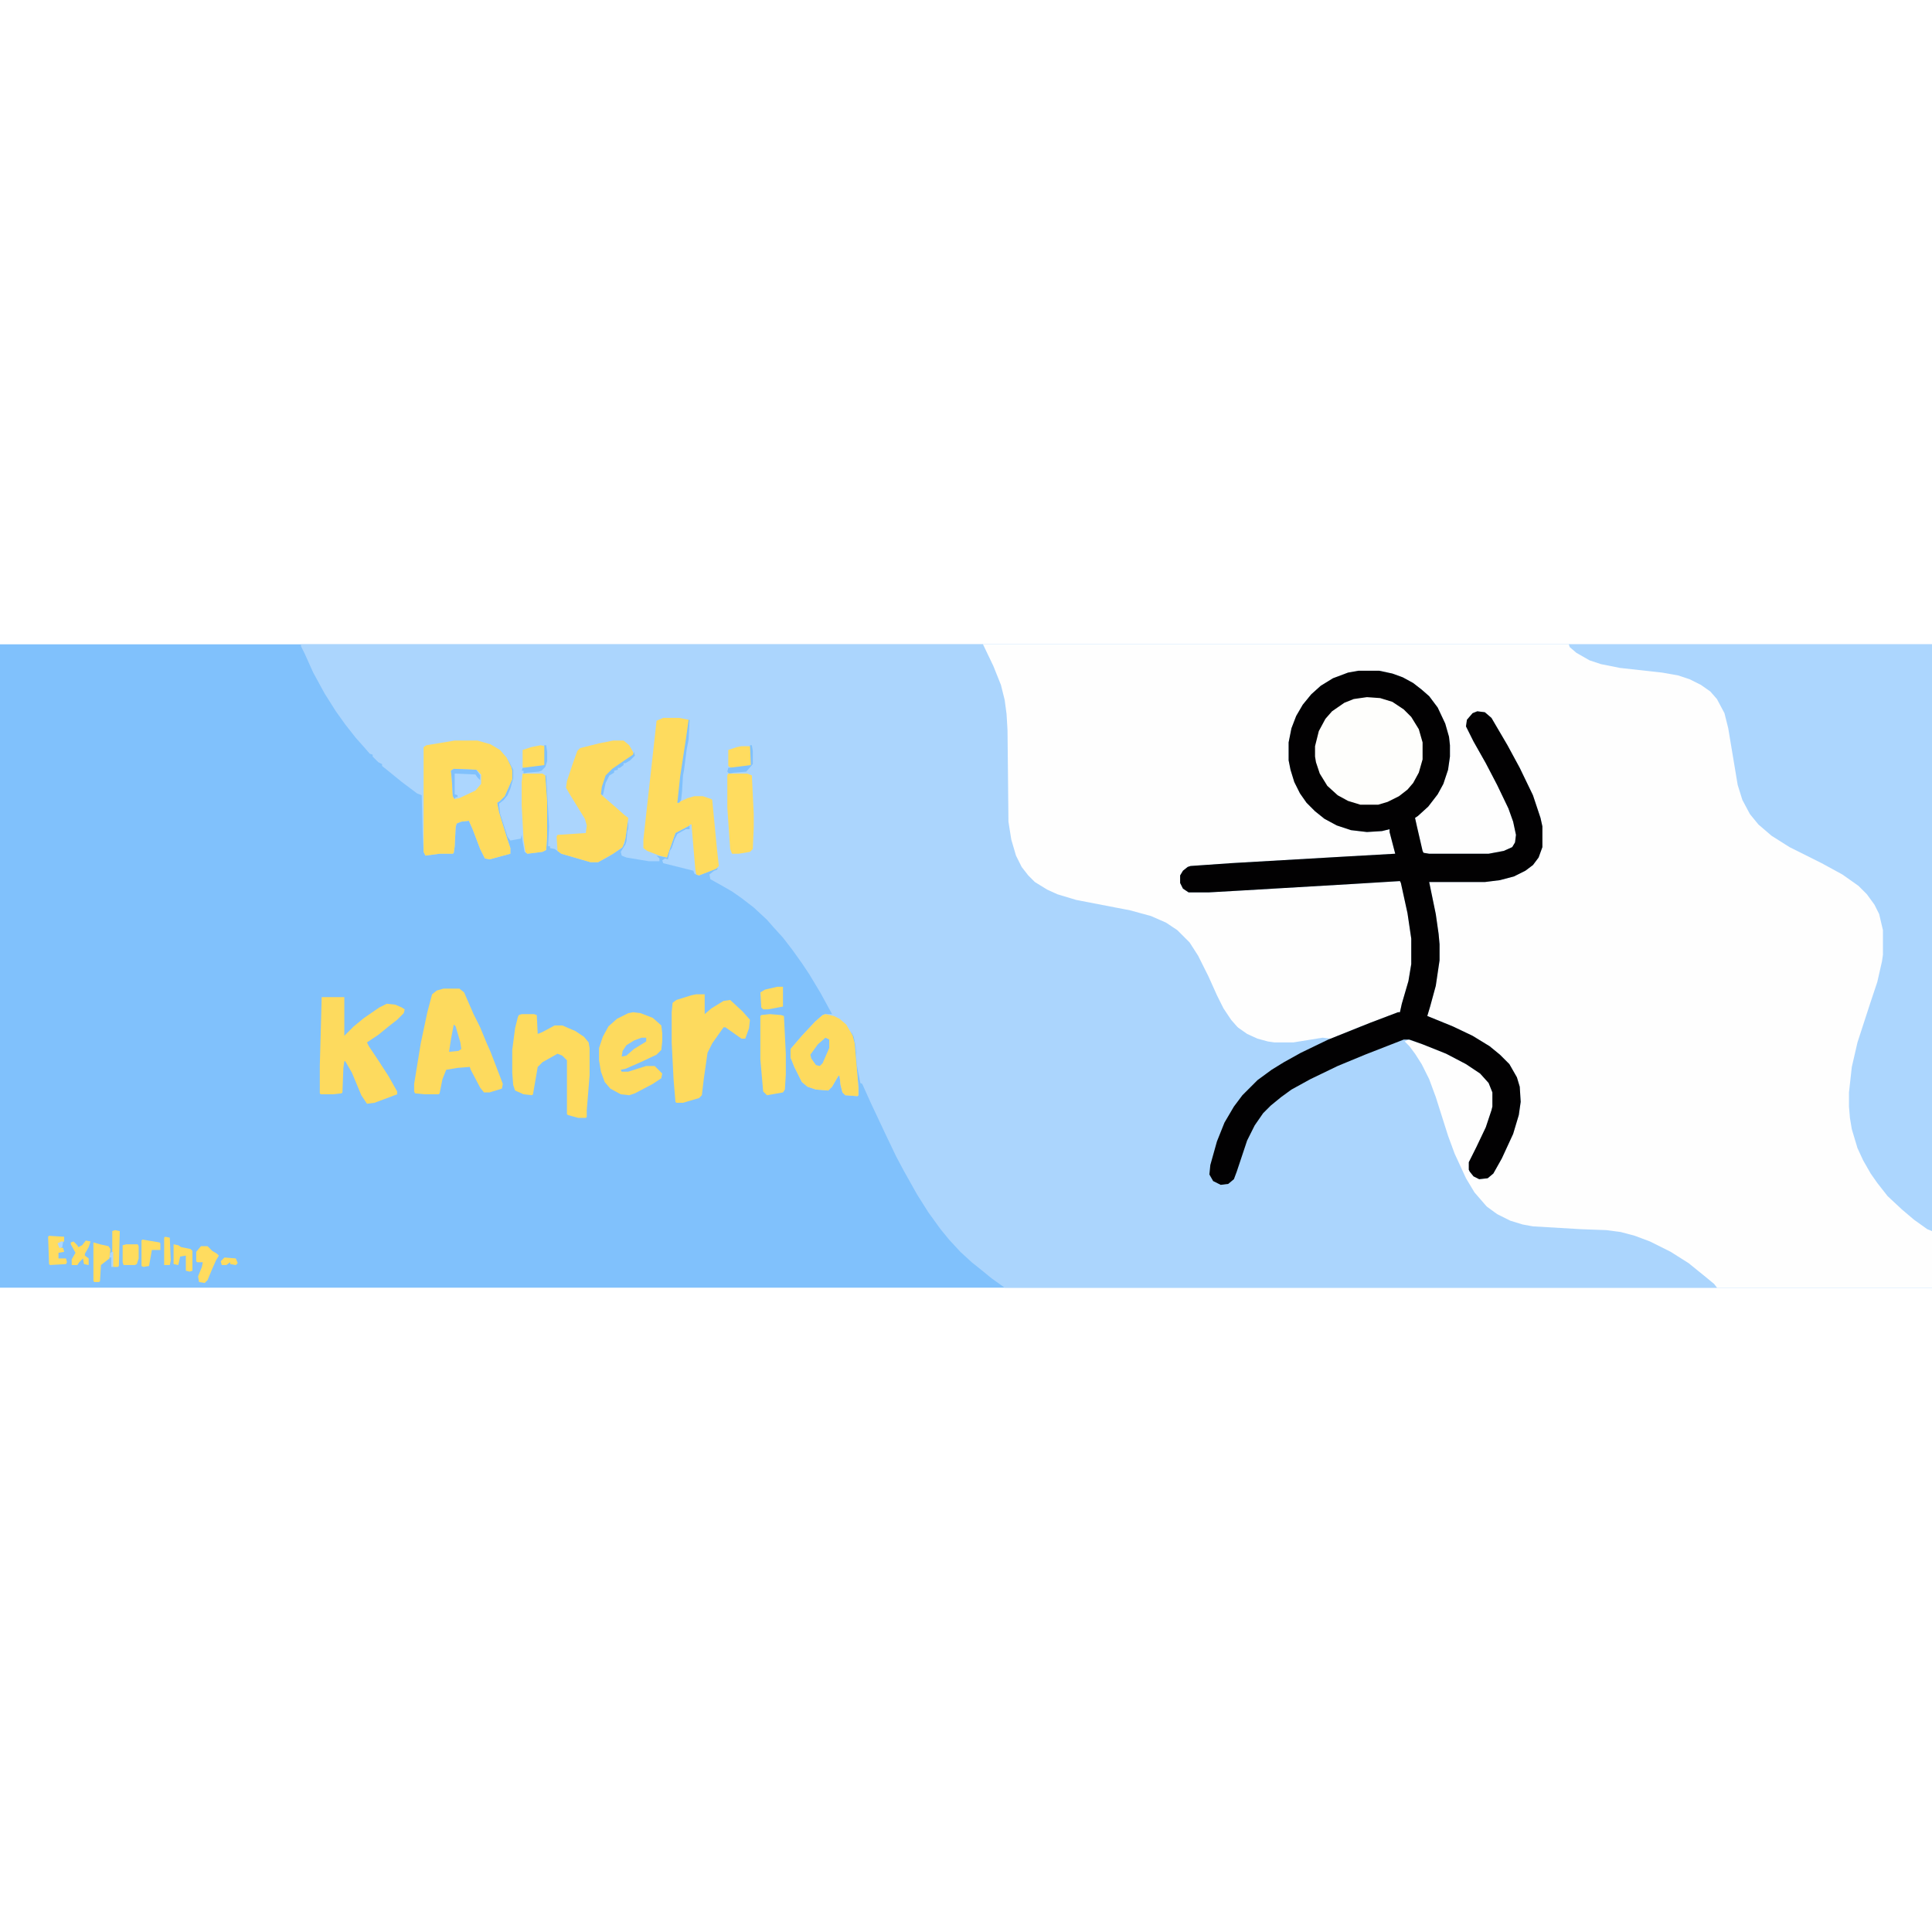 <?xml version="1.0" encoding="UTF-8"?>
<svg version="1.1" viewBox="0 0 2048 682" width="1280" height="1280" xmlns="http://www.w3.org/2000/svg">
<path transform="translate(0)" d="m0 0h2048v682h-2048z" fill="#80C1FC"/>
<path transform="translate(1042)" d="m0 0h1006v682h-228l-12-11-17-13-15-10-27-14-19-7-17-4-10-1-65-3-19-2-15-4-12-5-11-7-10-9-11-14-9-16-12-27-23-69-8-18-7-11-8-11-6-6 7-2 25 9 24 11 16 9 12 9 8 9 4 10v15l-5 17-9 20-10 19-1 3v8l4 6 6 3 9-1 5-4 14-26 8-19 6-21 1-18-2-12-5-12-7-10-10-10-16-11-18-10-22-10-18-7-1-3 6-18 5-23 2-16v-17l-3-25-5-28-3-13 1-1h59l20-3 16-5 10-6 7-6 6-12 1-4v-22l-5-19-6-16-14-29-14-26-15-25-6-5-8-1-6 3-4 5-1 7 8 16 16 29 15 29 9 20 4 14 1 11-3 7-5 5-14 4-8 1h-63l-7-2-4-15-4-17-1-5 14-12 8-10 8-14 5-15 2-14v-12l-2-13-5-15-8-15-11-13-12-9-15-8-14-4-7-1h-22l-14 3-13 5-14 9-11 10-10 14-6 13-4 14-1 7v19l4 18 4 9 6 11 8 10 8 8 14 9 11 5 15 4 18 1 18-2 6 23v3l-4 1-202 12-11 1-6 3-3 3-1 3v8l4 7 4 2h21l119-7 72-4 12-1 2 3 8 37 3 22v27l-3 18-7 24-3 9-20 8-29 11-24 10-9-1-31 5h-20l-15-3-12-5-9-6-8-7-7-10-9-15-15-33-11-21-8-10-10-10-15-9-15-6-24-6-52-10-20-6-16-8-10-7-9-9-7-11-6-16-4-18-1-9-1-97-2-26-4-18-7-20-10-21-2-3z" fill="#FEFEFE"/>
<path transform="translate(319)" d="m0 0h723l11 23 8 20 4 16 2 15 1 17 1 97 3 19 5 17 6 12 7 9 7 7 13 8 11 5 20 6 57 11 22 6 16 7 12 8 13 13 9 14 11 22 9 20 7 14 8 12 7 8 10 7 11 5 11 3 7 1h20l31-5 9 1 29-12 42-16h2l2-9 7-24 3-18v-27l-4-27-7-32-1-2-49 3-119 7-35 2h-21l-6-4-3-6v-8l3-5 5-4 3-1 43-3 121-7 53-3-6-23v-3l-8 2-16 1-17-2-15-5-13-7-10-8-9-9-7-10-6-12-4-13-2-10v-19l3-15 5-13 7-12 9-11 10-9 13-8 16-6 11-2h22l14 3 11 4 11 6 9 7 8 7 9 12 8 17 4 14 1 9v12l-2 14-5 15-6 11-10 13-11 10-3 2 2 9 6 26 1 2 6 1h63l16-3 9-4 3-5 1-8-3-14-5-14-12-25-12-23-13-23-8-16 1-7 6-7 5-2 8 1 7 6 17 29 13 24 14 29 8 24 2 9v22l-4 11-6 8-8 6-12 6-15 4-16 2h-59l7 34 3 21 1 11v17l-4 27-6 22-3 10 27 11 21 10 18 11 11 9 10 10 8 14 3 10 1 16-2 14-6 20-12 26-9 16-6 5-9 1-6-3-4-5-1-2v-8l8-16 10-21 6-18 1-4v-15l-4-10-9-10-15-10-21-11-25-10-15-5-4 2 5 5 6 8 7 11 8 16 7 19 13 41 7 19 12 26 9 15 13 15 11 8 14 7 13 4 11 2 51 3 27 1 15 2 15 4 16 6 22 11 19 12 16 13 11 9 3 4h-755l-14-10-11-9-10-8-12-11-12-13-9-11-13-18-12-19-14-25-8-15-11-23-16-34-9-20-2-1-3-15-1-7-1-17-2-10-3-6 4 13 4 47v8l-1 1-13-1-3-3-2-8-1-9-1-1-7 12-4 4-13-1-9-3-6-5-8-16-4-10v-9l12-14 14-15 8-7 3-1h7l-12-22-12-20-8-12-10-14-10-13-10-11-7-8-14-13-13-10-10-7-14-8-9-5-1-5 5-4 3-1 1-2-20 8-3-1-2-6-3-36v-11l-17 9-6 17-3 9-11-2 3 3v3h-11l-24-4-5-2-1-4 5-8 1-3 1-11 1-3v-8l-4 24-3 5-14 9-11 6h-8l-31-9-7-5-5-1v-2h-2l1-21-3-54h-1l2 28v36l-1 15-4 2-16 2-3-2-2-11-1-7-1 4-11 2-3-4-8-25-1-10 5-4 4-5 3-7 3-11v-9l-6-12 5 13v9l-8 18-5 5-3 2 2 10 9 29 3 9v6l-22 6-5-1-5-10-8-21-4-9-8 1-5 2-1 4-1 20-1 7-1 1h-14l-15 2-2-4-1-20-1-40-5-2-16-12-16-13-5-4v-2l-4-2-6-6v-2l-3-1-7-8-8-9-11-14-10-14-12-19-12-22-9-20-4-8z" fill="#ABD5FD"/>
<path transform="translate(1663)" d="m0 0h385v622l-5-2-14-10-13-11-15-14-11-14-7-10-8-14-6-13-6-20-2-12-1-12v-15l3-27 6-26 13-40 8-24 5-22 1-7v-26l-4-17-5-10-8-11-9-9-17-12-22-12-34-17-19-12-14-12-9-11-8-15-5-16-10-60-4-16-8-15-7-8-10-7-12-6-12-4-17-3-45-5-20-4-12-4-14-8-7-6z" fill="#ACD6FE"/>
<path transform="translate(1440,28)" d="m0 0h22l14 3 11 4 11 6 9 7 8 7 9 12 8 17 4 14 1 9v12l-2 14-5 15-6 11-10 13-11 10-3 2 2 9 6 26 1 2 6 1h63l16-3 9-4 3-5 1-8-3-14-5-14-12-25-12-23-13-23-8-16 1-7 6-7 5-2 8 1 7 6 17 29 13 24 14 29 8 24 2 9v22l-4 11-6 8-8 6-12 6-15 4-16 2h-59l7 34 3 21 1 11v17l-4 27-6 22-3 10 27 11 21 10 18 11 11 9 10 10 8 14 3 10 1 16-2 14-6 20-12 26-9 16-6 5-9 1-6-3-4-5-1-2v-8l8-16 10-21 6-18 1-4v-15l-4-10-9-10-15-10-21-11-25-10-14-5h-6l-41 16-29 12-29 14-20 11-11 8-11 9-8 8-9 13-8 16-11 33-3 8-6 5-8 1-8-4-4-7 1-10 7-25 8-20 10-17 9-12 16-16 15-11 13-8 18-10 29-14 45-18 29-11h2l2-9 7-24 3-18v-27l-4-27-7-32-1-2-49 3-119 7-35 2h-21l-6-4-3-6v-8l3-5 5-4 3-1 43-3 121-7 53-3-6-23v-3l-8 2-16 1-17-2-15-5-13-7-10-8-9-9-7-10-6-12-4-13-2-10v-19l3-15 5-13 7-12 9-11 10-9 13-8 16-6z" fill="#020102"/>
<path transform="translate(1449,56)" d="m0 0 14 1 13 4 12 8 8 8 8 13 4 14v18l-4 14-6 11-6 7-9 7-12 6-10 3h-19l-13-4-11-6-11-10-8-13-4-12-1-6v-11l4-16 7-13 7-8 13-9 10-4z" fill="#FEFEFC"/>
<path transform="translate(482,102)" d="m0 0h24l14 4 10 6 7 8 5 10 1 4v9l-8 18-5 5-3 2 2 10 9 29 3 9v6l-22 6-5-1-5-10-8-21-4-9-8 1-5 2-1 4-1 20-1 7-1 1h-14l-15 2-2-4v-111l3-2z" fill="#FEDB5E"/>
<path transform="translate(703,78)" d="m0 0h17l10 2v7l-5 32-5 38-1 9-1 2 11-5 7-2h9l9 3 1 1 5 52 2 18-3 3-18 7-3-1-2-6-3-36v-11l-17 9-6 17-3 9-8-2-13-5-4-3v-9l14-126z" fill="#FEDB5E"/>
<path transform="translate(470,365)" d="m0 0h17l5 4 10 23 7 14 7 17 4 9 10 26 3 8-1 5-13 4h-6l-4-5-10-19-1-3-13 1-12 2-4 10-3 15-1 1h-15l-10-1-1-2v-8l7-43 7-33 5-19 5-4z" fill="#FDDA5E"/>
<path transform="translate(650,102)" d="m0 0h11l6 5 4 7 1 3-11 8-14 10-5 6-4 14v5l15 13 9 8 4 3-3 22-3 9-10 7-16 9h-8l-31-9-4-3-1-15 1-2 30-2 1-8-2-7-16-26-4-7 1-7 6-18 5-14 3-3 20-5z" fill="#FDDA5E"/>
<path transform="translate(341,374)" d="m0 0h24v41l10-10 11-9 16-11 8-4 9 1 7 3 3 2-1 4-7 7-9 7-11 9-12 8 2 4 10 15 11 17 9 16v3l-24 9-8 1-6-9-10-24-7-12h-1l-1 7-1 26-1 1-9 1h-13l-1-1v-29z" fill="#FDDA5E"/>
<path transform="translate(738,371)" d="m0 0h9v21l7-6 13-8 7-1 13 12 8 9-1 9-4 11h-4l-17-12h-2l-12 17-5 10-4 28-2 17-3 3-17 5h-7l-1-1-2-24-2-39v-32l1-10 4-3 16-5z" fill="#FDDA5E"/>
<path transform="translate(553,392)" d="m0 0h13l3 1 1 20 5-2 13-7h8l14 6 9 6 5 6 1 6v29l-3 37v7l-1 1h-8l-11-3-1-1v-57l-5-5-5-2-16 9-5 5-5 29-1 1-9-1-9-4-2-6-1-13v-24l3-23 3-12 1-2z" fill="#FEDB5E"/>
<path transform="translate(671,390)" d="m0 0 8 1 13 5 9 8 1 8v9l-1 9-5 5-17 8-16 7-5 1 1 2h7l19-6h9l8 8-1 5-9 6-19 10-6 2-9-1-11-6-6-7-4-11-2-12v-13l4-12 6-11 9-8 12-6z" fill="#FDDA5E"/>
<path transform="translate(875,392)" d="m0 0 9 2 6 3 7 6 7 12 2 8 4 47v8l-1 1-13-1-3-3-2-8-1-9-1-1-7 12-4 4-13-1-9-3-6-5-8-16-4-10v-9l12-14 14-15 8-7z" fill="#FDDA5E"/>
<path transform="translate(772,137)" d="m0 0h20l5 2 2 41v14l-1 23-3 3-12 2h-7l-2-5-3-44v-34z" fill="#FFDC5F"/>
<path transform="translate(816,392)" d="m0 0 12 1 3 1 2 40v22l-1 16-2 3-17 3-4-4-3-34v-46l1-1z" fill="#FFDC5F"/>
<path transform="translate(554,137)" d="m0 0h21l3 2 2 28v36l-1 15-4 2-16 2-2-2-2-13-2-36v-25z" fill="#FFDC5F"/>
<path transform="translate(731,191)" d="m0 0h2l4 47 1 6-2-1-1-3-32-8-1-3 3-2 3 1 2-9 2-3 3-9 3-6 9-5h4z" fill="#ACD6FE"/>
<path transform="translate(481,132)" d="m0 0 24 1 5 5v10l-6 7-17 8-5 1-2-3-1-17-1-10z" fill="#ACD6FE"/>
<path transform="translate(213,638)" d="m0 0h7l5 5 5 3 2 2-3 5-4 9-5 12-3 3-6-1-1-6 4-10 1-5h-6l-1-1v-10z" fill="#FFDC5F"/>
<path transform="translate(573,107)" d="m0 0 5 1v20l-1 1-14 2h-8l-1-1v-18l9-3z" fill="#FFDC5F"/>
<path transform="translate(786,108)" d="m0 0h10v20l-8 2-13 1-3-2v-17l9-3z" fill="#FFDC5F"/>
<path transform="translate(824,363)" d="m0 0h6v21l-16 3h-5l-2-2-1-16 5-3z" fill="#FEDB5E"/>
<path transform="translate(99,634)" d="m0 0 7 2 9 2 2 3-1 10-9 7-1 17-1 1h-5l-1-1z" fill="#FFDC5F"/>
<path transform="translate(52,627)" d="m0 0 16 1v5l-6 2 1 4 4 1 1 4-6 1v6h8l1 4-1 2-17 1-1-1-1-29z" fill="#FFDC5F"/>
<path transform="translate(134,636)" d="m0 0h12l1 2v13l-2 6-2 1h-12l-1-3v-18z" fill="#FFDC5F"/>
<path transform="translate(875,417)" d="m0 0 4 2v9l-7 16-3 3-4-1-5-7-1-4 8-11z" fill="#82C2FC"/>
<path transform="translate(184,636)" d="m0 0 5 1 3 2 10 2 2 2v21l-3 1-4-1v-16l-6 1-2 9-5-1z" fill="#FFDC5F"/>
<path transform="translate(151,631)" d="m0 0 18 3 1 1v7h-9l-3 17-6 1-2-1v-27z" fill="#FFDC5F"/>
<path transform="translate(91,632)" d="m0 0 5 1-2 6-4 7v2l4 3v7l-5-1-1-6-4 4-2 3h-6v-6l4-7-5-9v-2l3-1 4 4 1 2 4-2z" fill="#FFDC5F"/>
<path transform="translate(122,621)" d="m0 0 5 1-1 37-1 1h-5l-1-3v-35z" fill="#FFDC5F"/>
<path transform="translate(481,403)" d="m0 0 2 2 5 17 1 7-3 2-10 1 2-13z" fill="#85C3FC"/>
<path transform="translate(680,417)" d="m0 0h5v4l-13 8-8 7-5 1 1-6 4-6 8-5z" fill="#85C3FC"/>
<path transform="translate(481,132)" d="m0 0 24 1 4 6v5l-3-3-2-3-22-1v22l3 1v2h-2l-1 2-2-3-1-17-1-10z" fill="#81C1FC"/>
<path transform="translate(175,628)" d="m0 0 5 1 1 24-1 5h-6v-29z" fill="#FFDC5F"/>
<path transform="translate(730,80)" d="m0 0h1l-1 21-2 10-3 23-1 5-1 17-1 9-2 3h-2l3-28 6-39z" fill="#80C1FC"/>
<path transform="translate(795,107)" d="m0 0h2l1 6v14l-7 8-13 1-5 1-2-2 1-4 24-3z" fill="#80C1FC"/>
<path transform="translate(577,107)" d="m0 0h2l1 7v10l-2 6-4 4-3 1-12 1-4 1v-3h-2l1-3 23-3z" fill="#80C1FC"/>
<path transform="translate(672,114)" d="m0 0 1 4-5 5-5 3h-2v2l-4 3h-2v2l-4 1v2l-5 3-4 8-2 9-1 4-2-1 1-8 4-12 7-7 13-9 9-6z" fill="#80C1FC"/>
<path transform="translate(238,650)" d="m0 0 12 1 2 5-2 2-6-1v-2l-4 3h-5l-1-4z" fill="#FFDC5F"/>
<path transform="translate(119,644)" d="m0 0h1v16h-2v-10h-2l1-5z" fill="#ACD6FE"/>
<path transform="translate(65,633)" d="m0 0h2l-1 6-3 1-2-5z" fill="#ADD6FD"/>
</svg>
